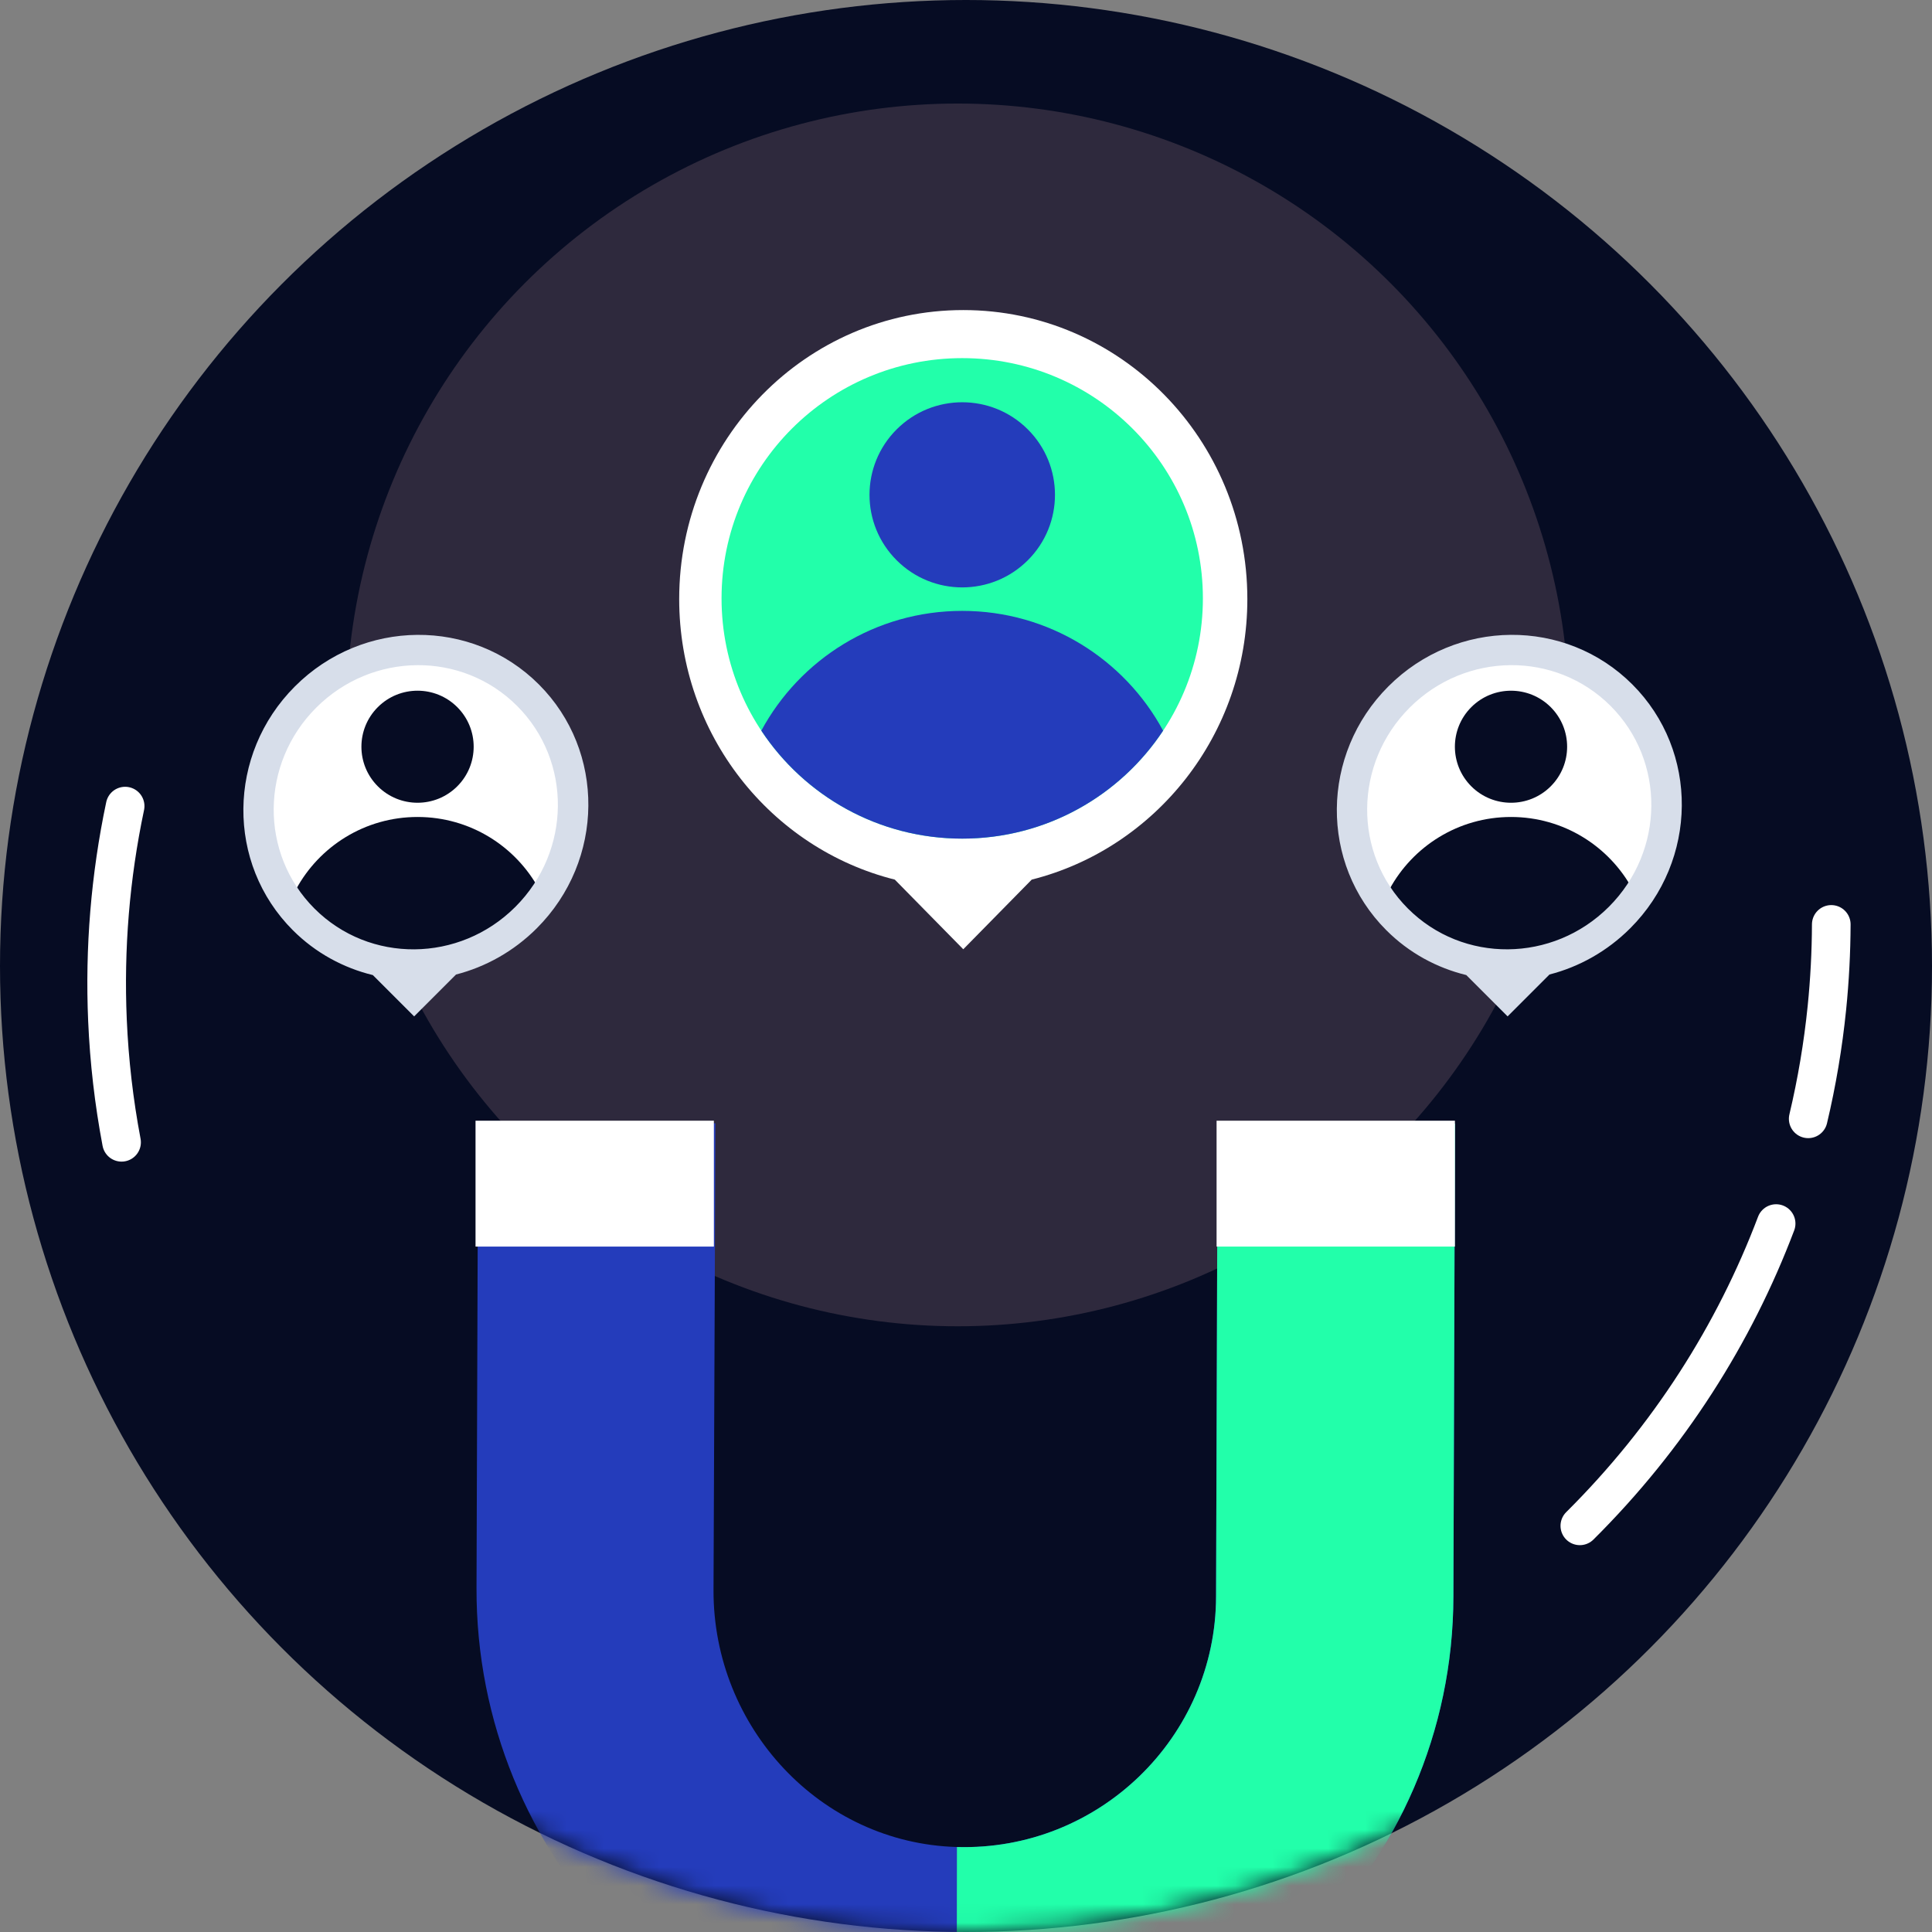 <svg width="104" height="104" viewBox="0 0 104 104" fill="none" xmlns="http://www.w3.org/2000/svg">
<rect x="0" y="0" width="104" height="104" fill="#808080" stroke="none"/>
<ellipse cx="52" cy="52" rx="52" ry="52" fill="#060C23"/>
<path d="M85.043 82.136C89.84 77.368 93.362 71.803 95.609 65.865M97.336 60.226C97.804 58.254 98.139 56.258 98.343 54.25C98.494 52.758 98.572 51.259 98.578 49.761" stroke="white" stroke-width="2.08" stroke-linecap="round"/>
<ellipse cx="51.552" cy="38.484" rx="32.91" ry="32.91" fill="#2E293D"/>
<path d="M48.168 47.35L51.853 51.099L55.538 47.35C62.204 45.667 67.145 39.542 67.145 32.247C67.145 23.651 60.303 16.691 51.853 16.691C43.403 16.691 36.561 23.651 36.561 32.247C36.561 39.554 41.502 45.679 48.168 47.35ZM51.853 19.437C58.812 19.437 64.457 25.179 64.457 32.259C64.457 39.339 58.812 45.07 51.853 45.07C44.894 45.07 39.249 39.327 39.249 32.247C39.249 25.167 44.894 19.437 51.853 19.437Z" fill="white"/>
<path d="M51.853 43.398C55.949 43.398 59.517 41.118 61.395 37.727V36.378C61.395 35.65 61.007 34.981 60.373 34.635C59.658 34.241 54.893 31.459 54.893 31.459C54.154 32.462 53.426 33.178 52.288 33.739C52.029 33.728 51.759 33.728 51.501 33.739C50.363 33.178 49.635 32.474 48.896 31.459L43.403 34.635C42.77 34.981 42.382 35.65 42.382 36.378V37.858C44.283 41.178 47.816 43.398 51.853 43.398Z" fill="#333333"/>
<path d="M51.797 45.143C58.952 45.143 64.752 39.353 64.752 32.21C64.752 25.068 58.952 19.278 51.797 19.278C44.642 19.278 38.841 25.068 38.841 32.21C38.841 39.353 44.642 45.143 51.797 45.143Z" fill="#22FFAA"/>
<path d="M51.797 45.144C56.315 45.144 60.294 42.834 62.611 39.331C60.537 35.493 56.471 32.884 51.797 32.884C47.12 32.884 43.056 35.493 40.982 39.331C43.299 42.834 47.278 45.144 51.797 45.144Z" fill="#243CBB"/>
<path d="M55.327 30.16C57.277 28.215 57.277 25.059 55.327 23.113C53.378 21.167 50.217 21.167 48.268 23.113C46.318 25.059 46.318 28.215 48.268 30.16C50.217 32.107 53.378 32.107 55.327 30.16Z" fill="#243CBB"/>
<path d="M22.476 51.398C26.807 51.398 30.318 47.893 30.318 43.569C30.318 39.246 26.807 35.741 22.476 35.741C18.145 35.741 14.634 39.246 14.634 43.569C14.634 47.893 18.145 51.398 22.476 51.398Z" fill="#243CBB"/>
<path d="M22.476 51.398C26.807 51.398 30.318 47.893 30.318 43.569C30.318 39.246 26.807 35.741 22.476 35.741C18.145 35.741 14.634 39.246 14.634 43.569C14.634 47.893 18.145 51.398 22.476 51.398Z" fill="white"/>
<path d="M22.477 51.4C25.213 51.4 27.621 50.001 29.024 47.881C27.769 45.558 25.307 43.978 22.477 43.978C19.646 43.978 17.186 45.558 15.931 47.881C17.334 50.001 19.742 51.4 22.477 51.4Z" fill="#060C23"/>
<path d="M24.613 42.329C25.793 41.151 25.793 39.242 24.613 38.064C23.433 36.886 21.52 36.886 20.34 38.064C19.16 39.242 19.16 41.151 20.34 42.329C21.52 43.507 23.433 43.507 24.613 42.329Z" fill="#060C23"/>
<path d="M22.294 54.713L24.548 52.459C26.133 52.052 27.647 51.218 28.896 49.969C32.552 46.313 32.602 40.438 29.009 36.844C25.407 33.243 19.531 33.293 15.876 36.949C12.22 40.604 12.17 46.48 15.763 50.073C16.992 51.301 18.483 52.101 20.07 52.489L22.294 54.713ZM17.021 38.094C20.035 35.08 24.873 35.038 27.836 38.001C30.798 40.964 30.757 45.802 27.743 48.816C24.729 51.829 19.891 51.871 16.928 48.908C13.966 45.946 14.007 41.108 17.021 38.094Z" fill="#D7DEEA"/>
<path d="M81.337 51.398C85.668 51.398 89.179 47.893 89.179 43.57C89.179 39.246 85.668 35.742 81.337 35.742C77.006 35.742 73.495 39.246 73.495 43.57C73.495 47.893 77.006 51.398 81.337 51.398Z" fill="#243CBB"/>
<path d="M81.337 51.398C85.668 51.398 89.179 47.893 89.179 43.57C89.179 39.246 85.668 35.742 81.337 35.742C77.006 35.742 73.495 39.246 73.495 43.57C73.495 47.893 77.006 51.398 81.337 51.398Z" fill="white"/>
<path d="M81.338 51.4C84.073 51.4 86.482 50.002 87.885 47.881C86.629 45.558 84.168 43.978 81.338 43.978C78.507 43.978 76.047 45.558 74.791 47.881C76.194 50.002 78.603 51.4 81.338 51.4Z" fill="#060C23"/>
<path d="M83.474 42.33C84.654 41.152 84.654 39.242 83.474 38.064C82.295 36.887 80.382 36.887 79.202 38.064C78.022 39.242 78.022 41.152 79.202 42.33C80.382 43.507 82.295 43.507 83.474 42.33Z" fill="#060C23"/>
<path d="M81.155 54.712L83.409 52.458C84.994 52.051 86.508 51.218 87.757 49.968C91.413 46.313 91.463 40.437 87.87 36.843C84.268 33.242 78.392 33.292 74.737 36.948C71.081 40.603 71.031 46.479 74.624 50.072C75.852 51.301 77.344 52.1 78.931 52.488L81.155 54.712ZM75.882 38.093C78.896 35.079 83.734 35.038 86.697 38C89.659 40.963 89.618 45.801 86.604 48.815C83.59 51.828 78.752 51.87 75.789 48.907C72.827 45.945 72.868 41.107 75.882 38.093Z" fill="#D7DEEA"/>
<path d="M6.544 61.49C6.133 59.318 5.88 57.122 5.785 54.921C5.618 51.061 5.935 47.186 6.736 43.393" stroke="white" stroke-width="2.08" stroke-linecap="round"/>
<mask id="mask0_248_29069" style="mask-type:alpha" maskUnits="userSpaceOnUse" x="0" y="0" width="104" height="104">
<ellipse cx="52" cy="52" rx="52" ry="52" fill="#060C23"/>
</mask>
<g mask="url(#mask0_248_29069)">
<path d="M51.496 112.196C37.053 111.968 25.61 99.918 25.651 85.49L25.736 60.466L38.512 60.467L38.409 85.604C38.387 92.967 44.151 99.218 51.512 99.425C59.144 99.648 65.453 93.513 65.461 85.928L65.545 60.484L78.321 60.485L78.237 85.928C78.218 100.557 66.175 112.404 51.496 112.196Z" fill="#243CBB"/>
<path d="M51.496 112.197L51.512 99.425C59.144 99.648 65.454 93.513 65.461 85.928L65.545 60.484L78.321 60.485L78.237 85.929C78.218 100.557 66.175 112.404 51.496 112.197Z" fill="#22FFAA"/>
<rect x="25.598" y="60.328" width="12.83" height="6.776" fill="white"/>
<rect x="65.489" y="60.328" width="12.83" height="6.776" fill="white"/>
</g>
</svg>
